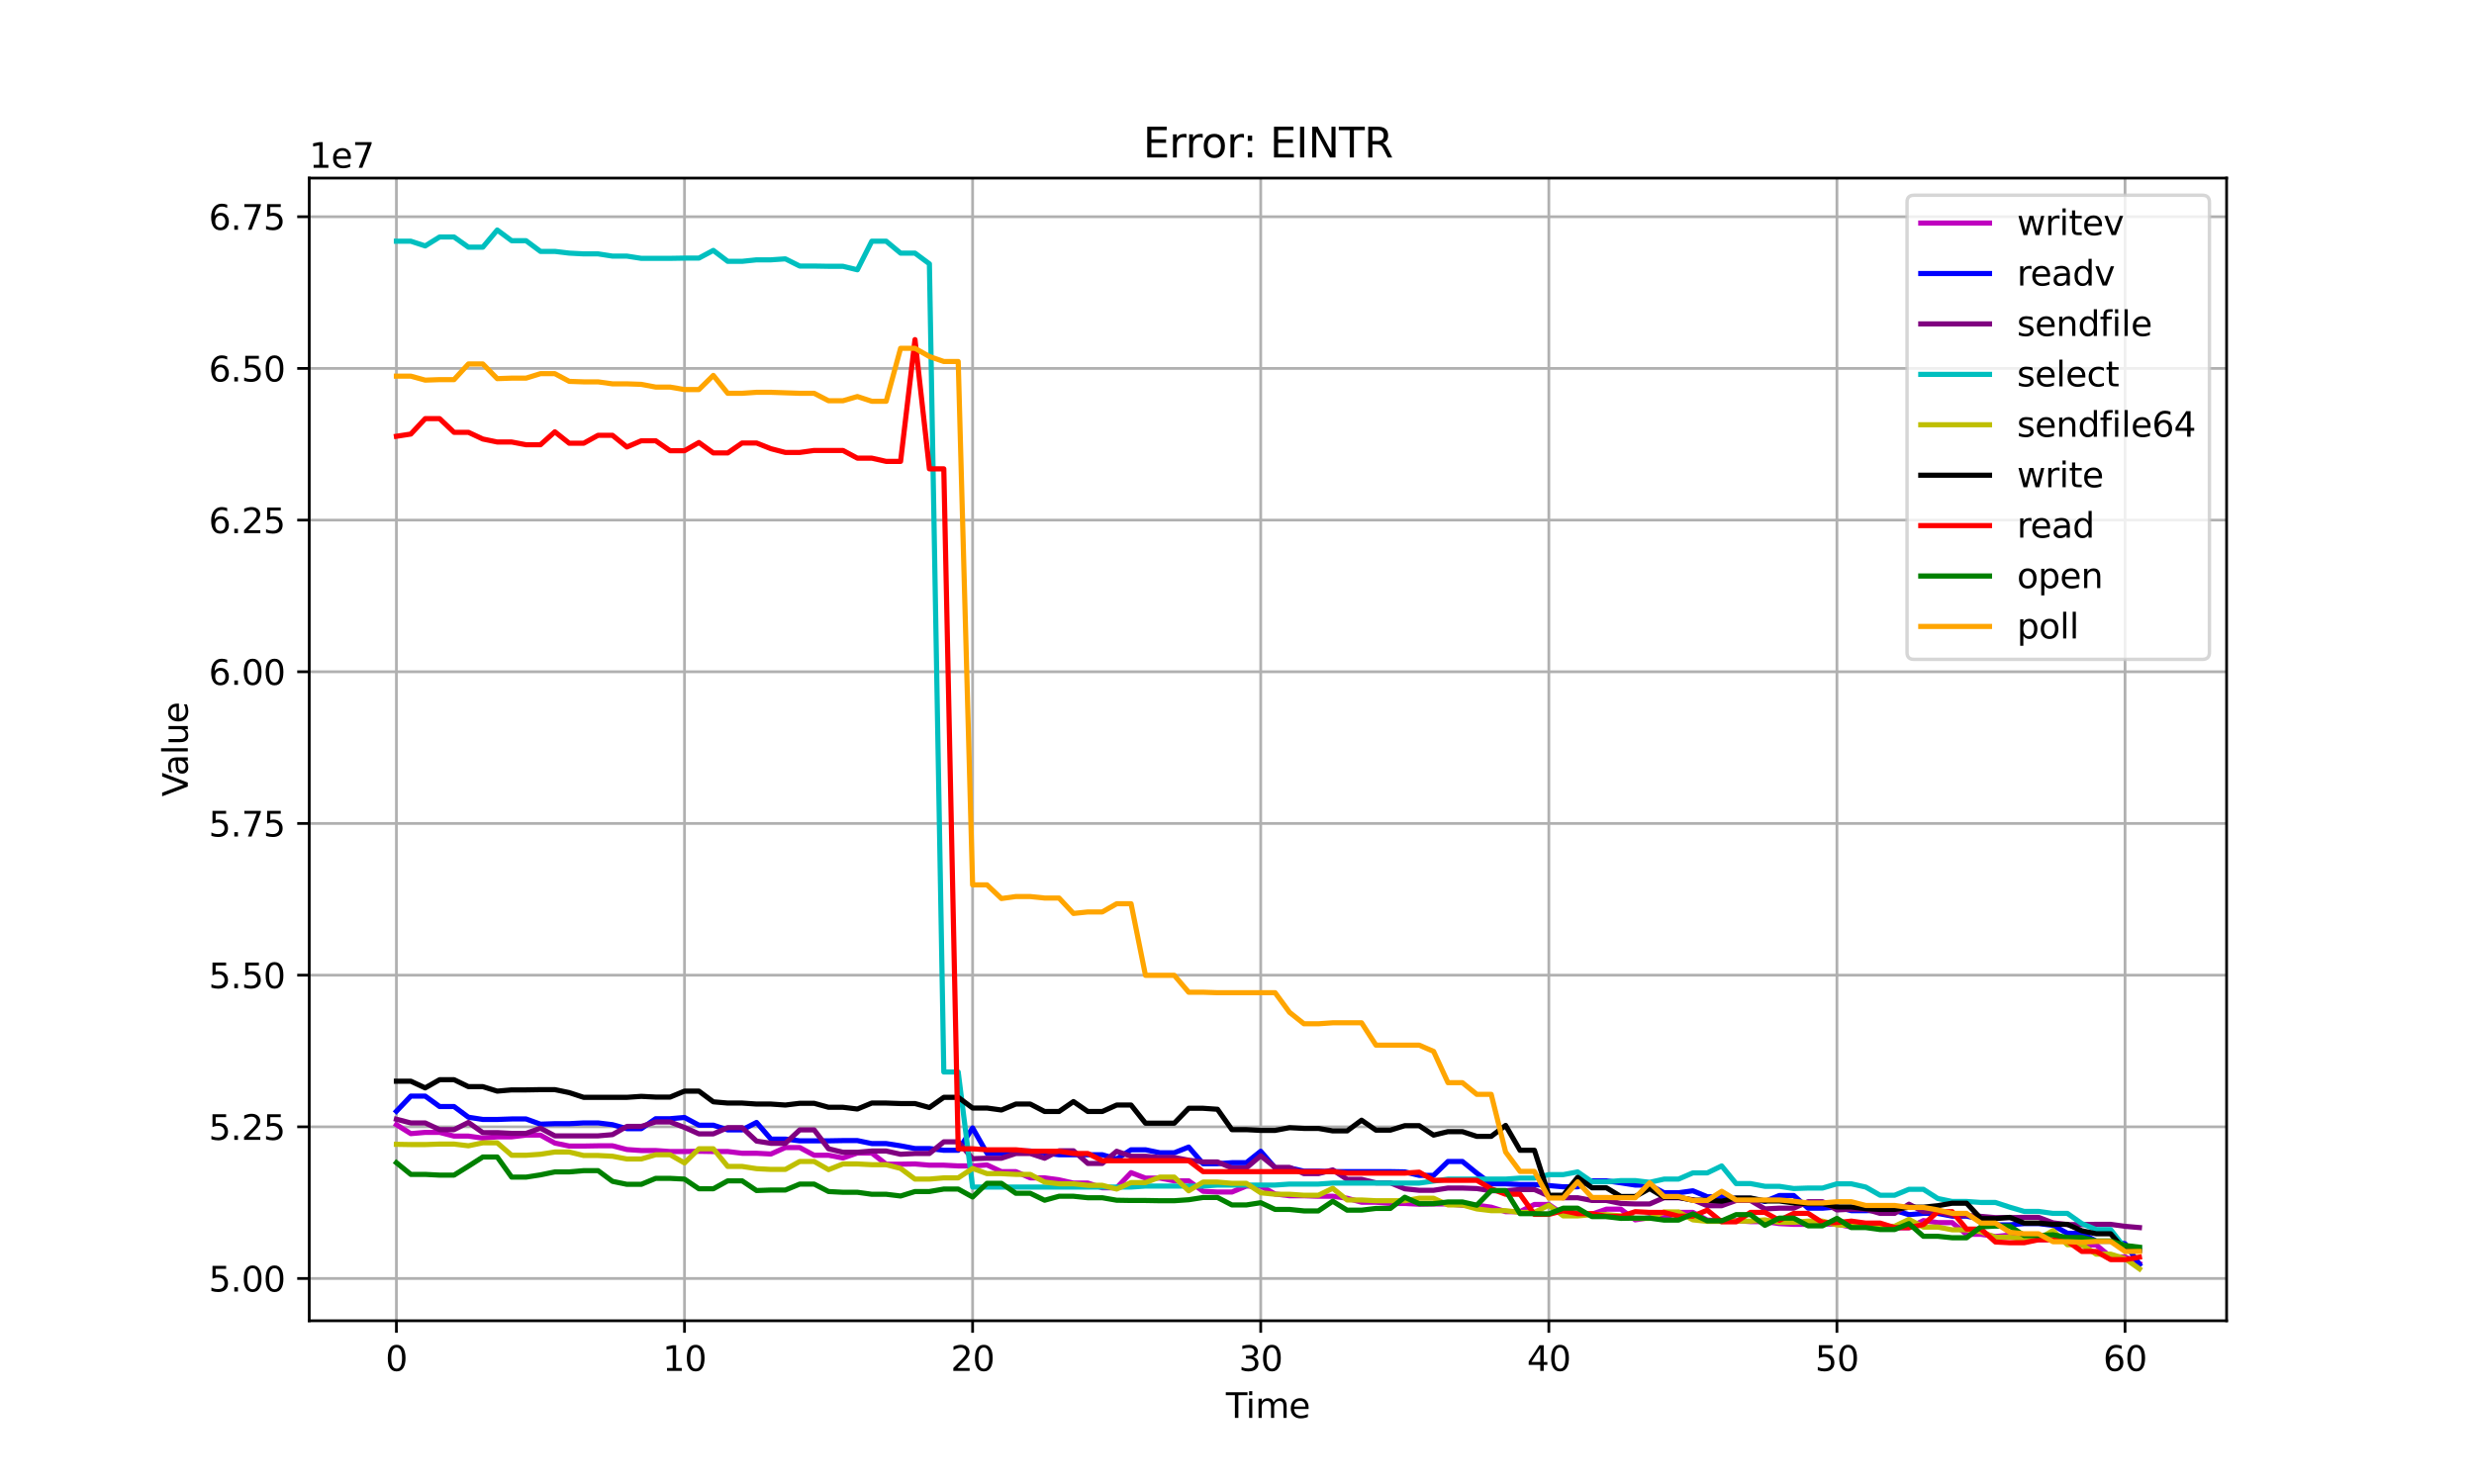 <?xml version="1.0" encoding="utf-8" standalone="no"?>
<!DOCTYPE svg PUBLIC "-//W3C//DTD SVG 1.1//EN"
  "http://www.w3.org/Graphics/SVG/1.1/DTD/svg11.dtd">
<svg xmlns:xlink="http://www.w3.org/1999/xlink" width="720pt" height="432pt" viewBox="0 0 720 432" xmlns="http://www.w3.org/2000/svg" version="1.1">
 <defs>
  <style type="text/css">*{stroke-linejoin: round; stroke-linecap: butt}</style>
 </defs>
 <g id="figure_1">
  <g id="patch_1">
   <path d="M 0 432 
L 720 432 
L 720 0 
L 0 0 
z
" style="fill: #ffffff"/>
  </g>
  <g id="axes_1">
   <g id="patch_2">
    <path d="M 90 384.48 
L 648 384.48 
L 648 51.84 
L 90 51.84 
z
" style="fill: #ffffff"/>
   </g>
   <g id="matplotlib.axis_1">
    <g id="xtick_1">
     <g id="line2d_1">
      <path d="M 115.364 384.48 
L 115.364 51.84 
" clip-path="url(#p2666d2b416)" style="fill: none; stroke: #b0b0b0; stroke-width: 0.8; stroke-linecap: square"/>
     </g>
     <g id="line2d_2">
      <defs>
       <path id="m2b6470d150" d="M 0 0 
L 0 3.5 
" style="stroke: #000000; stroke-width: 0.8"/>
      </defs>
      <g>
       <use xlink:href="#m2b6470d150" x="115.364" y="384.48" style="stroke: #000000; stroke-width: 0.8"/>
      </g>
     </g>
     <g id="text_1">
      <!-- 0 -->
      <g transform="translate(112.182 399.078) scale(0.1 -0.1)">
       <defs>
        <path id="DejaVuSans-30" d="M 2034 4250 
Q 1547 4250 1301 3770 
Q 1056 3291 1056 2328 
Q 1056 1369 1301 889 
Q 1547 409 2034 409 
Q 2525 409 2770 889 
Q 3016 1369 3016 2328 
Q 3016 3291 2770 3770 
Q 2525 4250 2034 4250 
z
M 2034 4750 
Q 2819 4750 3233 4129 
Q 3647 3509 3647 2328 
Q 3647 1150 3233 529 
Q 2819 -91 2034 -91 
Q 1250 -91 836 529 
Q 422 1150 422 2328 
Q 422 3509 836 4129 
Q 1250 4750 2034 4750 
z
" transform="scale(0.016)"/>
       </defs>
       <use xlink:href="#DejaVuSans-30"/>
      </g>
     </g>
    </g>
    <g id="xtick_2">
     <g id="line2d_3">
      <path d="M 199.21 384.48 
L 199.21 51.84 
" clip-path="url(#p2666d2b416)" style="fill: none; stroke: #b0b0b0; stroke-width: 0.8; stroke-linecap: square"/>
     </g>
     <g id="line2d_4">
      <g>
       <use xlink:href="#m2b6470d150" x="199.21" y="384.48" style="stroke: #000000; stroke-width: 0.8"/>
      </g>
     </g>
     <g id="text_2">
      <!-- 10 -->
      <g transform="translate(192.848 399.078) scale(0.1 -0.1)">
       <defs>
        <path id="DejaVuSans-31" d="M 794 531 
L 1825 531 
L 1825 4091 
L 703 3866 
L 703 4441 
L 1819 4666 
L 2450 4666 
L 2450 531 
L 3481 531 
L 3481 0 
L 794 0 
L 794 531 
z
" transform="scale(0.016)"/>
       </defs>
       <use xlink:href="#DejaVuSans-31"/>
       <use xlink:href="#DejaVuSans-30" x="63.623"/>
      </g>
     </g>
    </g>
    <g id="xtick_3">
     <g id="line2d_5">
      <path d="M 283.057 384.48 
L 283.057 51.84 
" clip-path="url(#p2666d2b416)" style="fill: none; stroke: #b0b0b0; stroke-width: 0.8; stroke-linecap: square"/>
     </g>
     <g id="line2d_6">
      <g>
       <use xlink:href="#m2b6470d150" x="283.057" y="384.48" style="stroke: #000000; stroke-width: 0.8"/>
      </g>
     </g>
     <g id="text_3">
      <!-- 20 -->
      <g transform="translate(276.695 399.078) scale(0.1 -0.1)">
       <defs>
        <path id="DejaVuSans-32" d="M 1228 531 
L 3431 531 
L 3431 0 
L 469 0 
L 469 531 
Q 828 903 1448 1529 
Q 2069 2156 2228 2338 
Q 2531 2678 2651 2914 
Q 2772 3150 2772 3378 
Q 2772 3750 2511 3984 
Q 2250 4219 1831 4219 
Q 1534 4219 1204 4116 
Q 875 4013 500 3803 
L 500 4441 
Q 881 4594 1212 4672 
Q 1544 4750 1819 4750 
Q 2544 4750 2975 4387 
Q 3406 4025 3406 3419 
Q 3406 3131 3298 2873 
Q 3191 2616 2906 2266 
Q 2828 2175 2409 1742 
Q 1991 1309 1228 531 
z
" transform="scale(0.016)"/>
       </defs>
       <use xlink:href="#DejaVuSans-32"/>
       <use xlink:href="#DejaVuSans-30" x="63.623"/>
      </g>
     </g>
    </g>
    <g id="xtick_4">
     <g id="line2d_7">
      <path d="M 366.904 384.48 
L 366.904 51.84 
" clip-path="url(#p2666d2b416)" style="fill: none; stroke: #b0b0b0; stroke-width: 0.8; stroke-linecap: square"/>
     </g>
     <g id="line2d_8">
      <g>
       <use xlink:href="#m2b6470d150" x="366.904" y="384.48" style="stroke: #000000; stroke-width: 0.8"/>
      </g>
     </g>
     <g id="text_4">
      <!-- 30 -->
      <g transform="translate(360.541 399.078) scale(0.1 -0.1)">
       <defs>
        <path id="DejaVuSans-33" d="M 2597 2516 
Q 3050 2419 3304 2112 
Q 3559 1806 3559 1356 
Q 3559 666 3084 287 
Q 2609 -91 1734 -91 
Q 1441 -91 1130 -33 
Q 819 25 488 141 
L 488 750 
Q 750 597 1062 519 
Q 1375 441 1716 441 
Q 2309 441 2620 675 
Q 2931 909 2931 1356 
Q 2931 1769 2642 2001 
Q 2353 2234 1838 2234 
L 1294 2234 
L 1294 2753 
L 1863 2753 
Q 2328 2753 2575 2939 
Q 2822 3125 2822 3475 
Q 2822 3834 2567 4026 
Q 2313 4219 1838 4219 
Q 1578 4219 1281 4162 
Q 984 4106 628 3988 
L 628 4550 
Q 988 4650 1302 4700 
Q 1616 4750 1894 4750 
Q 2613 4750 3031 4423 
Q 3450 4097 3450 3541 
Q 3450 3153 3228 2886 
Q 3006 2619 2597 2516 
z
" transform="scale(0.016)"/>
       </defs>
       <use xlink:href="#DejaVuSans-33"/>
       <use xlink:href="#DejaVuSans-30" x="63.623"/>
      </g>
     </g>
    </g>
    <g id="xtick_5">
     <g id="line2d_9">
      <path d="M 450.751 384.48 
L 450.751 51.84 
" clip-path="url(#p2666d2b416)" style="fill: none; stroke: #b0b0b0; stroke-width: 0.8; stroke-linecap: square"/>
     </g>
     <g id="line2d_10">
      <g>
       <use xlink:href="#m2b6470d150" x="450.751" y="384.48" style="stroke: #000000; stroke-width: 0.8"/>
      </g>
     </g>
     <g id="text_5">
      <!-- 40 -->
      <g transform="translate(444.388 399.078) scale(0.1 -0.1)">
       <defs>
        <path id="DejaVuSans-34" d="M 2419 4116 
L 825 1625 
L 2419 1625 
L 2419 4116 
z
M 2253 4666 
L 3047 4666 
L 3047 1625 
L 3713 1625 
L 3713 1100 
L 3047 1100 
L 3047 0 
L 2419 0 
L 2419 1100 
L 313 1100 
L 313 1709 
L 2253 4666 
z
" transform="scale(0.016)"/>
       </defs>
       <use xlink:href="#DejaVuSans-34"/>
       <use xlink:href="#DejaVuSans-30" x="63.623"/>
      </g>
     </g>
    </g>
    <g id="xtick_6">
     <g id="line2d_11">
      <path d="M 534.597 384.48 
L 534.597 51.84 
" clip-path="url(#p2666d2b416)" style="fill: none; stroke: #b0b0b0; stroke-width: 0.8; stroke-linecap: square"/>
     </g>
     <g id="line2d_12">
      <g>
       <use xlink:href="#m2b6470d150" x="534.597" y="384.48" style="stroke: #000000; stroke-width: 0.8"/>
      </g>
     </g>
     <g id="text_6">
      <!-- 50 -->
      <g transform="translate(528.235 399.078) scale(0.1 -0.1)">
       <defs>
        <path id="DejaVuSans-35" d="M 691 4666 
L 3169 4666 
L 3169 4134 
L 1269 4134 
L 1269 2991 
Q 1406 3038 1543 3061 
Q 1681 3084 1819 3084 
Q 2600 3084 3056 2656 
Q 3513 2228 3513 1497 
Q 3513 744 3044 326 
Q 2575 -91 1722 -91 
Q 1428 -91 1123 -41 
Q 819 9 494 109 
L 494 744 
Q 775 591 1075 516 
Q 1375 441 1709 441 
Q 2250 441 2565 725 
Q 2881 1009 2881 1497 
Q 2881 1984 2565 2268 
Q 2250 2553 1709 2553 
Q 1456 2553 1204 2497 
Q 953 2441 691 2322 
L 691 4666 
z
" transform="scale(0.016)"/>
       </defs>
       <use xlink:href="#DejaVuSans-35"/>
       <use xlink:href="#DejaVuSans-30" x="63.623"/>
      </g>
     </g>
    </g>
    <g id="xtick_7">
     <g id="line2d_13">
      <path d="M 618.444 384.48 
L 618.444 51.84 
" clip-path="url(#p2666d2b416)" style="fill: none; stroke: #b0b0b0; stroke-width: 0.8; stroke-linecap: square"/>
     </g>
     <g id="line2d_14">
      <g>
       <use xlink:href="#m2b6470d150" x="618.444" y="384.48" style="stroke: #000000; stroke-width: 0.8"/>
      </g>
     </g>
     <g id="text_7">
      <!-- 60 -->
      <g transform="translate(612.082 399.078) scale(0.1 -0.1)">
       <defs>
        <path id="DejaVuSans-36" d="M 2113 2584 
Q 1688 2584 1439 2293 
Q 1191 2003 1191 1497 
Q 1191 994 1439 701 
Q 1688 409 2113 409 
Q 2538 409 2786 701 
Q 3034 994 3034 1497 
Q 3034 2003 2786 2293 
Q 2538 2584 2113 2584 
z
M 3366 4563 
L 3366 3988 
Q 3128 4100 2886 4159 
Q 2644 4219 2406 4219 
Q 1781 4219 1451 3797 
Q 1122 3375 1075 2522 
Q 1259 2794 1537 2939 
Q 1816 3084 2150 3084 
Q 2853 3084 3261 2657 
Q 3669 2231 3669 1497 
Q 3669 778 3244 343 
Q 2819 -91 2113 -91 
Q 1303 -91 875 529 
Q 447 1150 447 2328 
Q 447 3434 972 4092 
Q 1497 4750 2381 4750 
Q 2619 4750 2861 4703 
Q 3103 4656 3366 4563 
z
" transform="scale(0.016)"/>
       </defs>
       <use xlink:href="#DejaVuSans-36"/>
       <use xlink:href="#DejaVuSans-30" x="63.623"/>
      </g>
     </g>
    </g>
    <g id="text_8">
     <!-- Time -->
     <g transform="translate(356.766 412.757) scale(0.1 -0.1)">
      <defs>
       <path id="DejaVuSans-54" d="M -19 4666 
L 3928 4666 
L 3928 4134 
L 2272 4134 
L 2272 0 
L 1638 0 
L 1638 4134 
L -19 4134 
L -19 4666 
z
" transform="scale(0.016)"/>
       <path id="DejaVuSans-69" d="M 603 3500 
L 1178 3500 
L 1178 0 
L 603 0 
L 603 3500 
z
M 603 4863 
L 1178 4863 
L 1178 4134 
L 603 4134 
L 603 4863 
z
" transform="scale(0.016)"/>
       <path id="DejaVuSans-6d" d="M 3328 2828 
Q 3544 3216 3844 3400 
Q 4144 3584 4550 3584 
Q 5097 3584 5394 3201 
Q 5691 2819 5691 2113 
L 5691 0 
L 5113 0 
L 5113 2094 
Q 5113 2597 4934 2840 
Q 4756 3084 4391 3084 
Q 3944 3084 3684 2787 
Q 3425 2491 3425 1978 
L 3425 0 
L 2847 0 
L 2847 2094 
Q 2847 2600 2669 2842 
Q 2491 3084 2119 3084 
Q 1678 3084 1418 2786 
Q 1159 2488 1159 1978 
L 1159 0 
L 581 0 
L 581 3500 
L 1159 3500 
L 1159 2956 
Q 1356 3278 1631 3431 
Q 1906 3584 2284 3584 
Q 2666 3584 2933 3390 
Q 3200 3197 3328 2828 
z
" transform="scale(0.016)"/>
       <path id="DejaVuSans-65" d="M 3597 1894 
L 3597 1613 
L 953 1613 
Q 991 1019 1311 708 
Q 1631 397 2203 397 
Q 2534 397 2845 478 
Q 3156 559 3463 722 
L 3463 178 
Q 3153 47 2828 -22 
Q 2503 -91 2169 -91 
Q 1331 -91 842 396 
Q 353 884 353 1716 
Q 353 2575 817 3079 
Q 1281 3584 2069 3584 
Q 2775 3584 3186 3129 
Q 3597 2675 3597 1894 
z
M 3022 2063 
Q 3016 2534 2758 2815 
Q 2500 3097 2075 3097 
Q 1594 3097 1305 2825 
Q 1016 2553 972 2059 
L 3022 2063 
z
" transform="scale(0.016)"/>
      </defs>
      <use xlink:href="#DejaVuSans-54"/>
      <use xlink:href="#DejaVuSans-69" x="57.959"/>
      <use xlink:href="#DejaVuSans-6d" x="85.742"/>
      <use xlink:href="#DejaVuSans-65" x="183.154"/>
     </g>
    </g>
   </g>
   <g id="matplotlib.axis_2">
    <g id="ytick_1">
     <g id="line2d_15">
      <path d="M 90 372.179 
L 648 372.179 
" clip-path="url(#p2666d2b416)" style="fill: none; stroke: #b0b0b0; stroke-width: 0.8; stroke-linecap: square"/>
     </g>
     <g id="line2d_16">
      <defs>
       <path id="m9d17a3db13" d="M 0 0 
L -3.5 0 
" style="stroke: #000000; stroke-width: 0.8"/>
      </defs>
      <g>
       <use xlink:href="#m9d17a3db13" x="90" y="372.179" style="stroke: #000000; stroke-width: 0.8"/>
      </g>
     </g>
     <g id="text_9">
      <!-- 5.00 -->
      <g transform="translate(60.734 375.978) scale(0.1 -0.1)">
       <defs>
        <path id="DejaVuSans-2e" d="M 684 794 
L 1344 794 
L 1344 0 
L 684 0 
L 684 794 
z
" transform="scale(0.016)"/>
       </defs>
       <use xlink:href="#DejaVuSans-35"/>
       <use xlink:href="#DejaVuSans-2e" x="63.623"/>
       <use xlink:href="#DejaVuSans-30" x="95.41"/>
       <use xlink:href="#DejaVuSans-30" x="159.033"/>
      </g>
     </g>
    </g>
    <g id="ytick_2">
     <g id="line2d_17">
      <path d="M 90 328.024 
L 648 328.024 
" clip-path="url(#p2666d2b416)" style="fill: none; stroke: #b0b0b0; stroke-width: 0.8; stroke-linecap: square"/>
     </g>
     <g id="line2d_18">
      <g>
       <use xlink:href="#m9d17a3db13" x="90" y="328.024" style="stroke: #000000; stroke-width: 0.8"/>
      </g>
     </g>
     <g id="text_10">
      <!-- 5.25 -->
      <g transform="translate(60.734 331.823) scale(0.1 -0.1)">
       <use xlink:href="#DejaVuSans-35"/>
       <use xlink:href="#DejaVuSans-2e" x="63.623"/>
       <use xlink:href="#DejaVuSans-32" x="95.41"/>
       <use xlink:href="#DejaVuSans-35" x="159.033"/>
      </g>
     </g>
    </g>
    <g id="ytick_3">
     <g id="line2d_19">
      <path d="M 90 283.868 
L 648 283.868 
" clip-path="url(#p2666d2b416)" style="fill: none; stroke: #b0b0b0; stroke-width: 0.8; stroke-linecap: square"/>
     </g>
     <g id="line2d_20">
      <g>
       <use xlink:href="#m9d17a3db13" x="90" y="283.868" style="stroke: #000000; stroke-width: 0.8"/>
      </g>
     </g>
     <g id="text_11">
      <!-- 5.50 -->
      <g transform="translate(60.734 287.667) scale(0.1 -0.1)">
       <use xlink:href="#DejaVuSans-35"/>
       <use xlink:href="#DejaVuSans-2e" x="63.623"/>
       <use xlink:href="#DejaVuSans-35" x="95.41"/>
       <use xlink:href="#DejaVuSans-30" x="159.033"/>
      </g>
     </g>
    </g>
    <g id="ytick_4">
     <g id="line2d_21">
      <path d="M 90 239.712 
L 648 239.712 
" clip-path="url(#p2666d2b416)" style="fill: none; stroke: #b0b0b0; stroke-width: 0.8; stroke-linecap: square"/>
     </g>
     <g id="line2d_22">
      <g>
       <use xlink:href="#m9d17a3db13" x="90" y="239.712" style="stroke: #000000; stroke-width: 0.8"/>
      </g>
     </g>
     <g id="text_12">
      <!-- 5.75 -->
      <g transform="translate(60.734 243.512) scale(0.1 -0.1)">
       <defs>
        <path id="DejaVuSans-37" d="M 525 4666 
L 3525 4666 
L 3525 4397 
L 1831 0 
L 1172 0 
L 2766 4134 
L 525 4134 
L 525 4666 
z
" transform="scale(0.016)"/>
       </defs>
       <use xlink:href="#DejaVuSans-35"/>
       <use xlink:href="#DejaVuSans-2e" x="63.623"/>
       <use xlink:href="#DejaVuSans-37" x="95.41"/>
       <use xlink:href="#DejaVuSans-35" x="159.033"/>
      </g>
     </g>
    </g>
    <g id="ytick_5">
     <g id="line2d_23">
      <path d="M 90 195.557 
L 648 195.557 
" clip-path="url(#p2666d2b416)" style="fill: none; stroke: #b0b0b0; stroke-width: 0.8; stroke-linecap: square"/>
     </g>
     <g id="line2d_24">
      <g>
       <use xlink:href="#m9d17a3db13" x="90" y="195.557" style="stroke: #000000; stroke-width: 0.8"/>
      </g>
     </g>
     <g id="text_13">
      <!-- 6.00 -->
      <g transform="translate(60.734 199.356) scale(0.1 -0.1)">
       <use xlink:href="#DejaVuSans-36"/>
       <use xlink:href="#DejaVuSans-2e" x="63.623"/>
       <use xlink:href="#DejaVuSans-30" x="95.41"/>
       <use xlink:href="#DejaVuSans-30" x="159.033"/>
      </g>
     </g>
    </g>
    <g id="ytick_6">
     <g id="line2d_25">
      <path d="M 90 151.401 
L 648 151.401 
" clip-path="url(#p2666d2b416)" style="fill: none; stroke: #b0b0b0; stroke-width: 0.8; stroke-linecap: square"/>
     </g>
     <g id="line2d_26">
      <g>
       <use xlink:href="#m9d17a3db13" x="90" y="151.401" style="stroke: #000000; stroke-width: 0.8"/>
      </g>
     </g>
     <g id="text_14">
      <!-- 6.25 -->
      <g transform="translate(60.734 155.201) scale(0.1 -0.1)">
       <use xlink:href="#DejaVuSans-36"/>
       <use xlink:href="#DejaVuSans-2e" x="63.623"/>
       <use xlink:href="#DejaVuSans-32" x="95.41"/>
       <use xlink:href="#DejaVuSans-35" x="159.033"/>
      </g>
     </g>
    </g>
    <g id="ytick_7">
     <g id="line2d_27">
      <path d="M 90 107.246 
L 648 107.246 
" clip-path="url(#p2666d2b416)" style="fill: none; stroke: #b0b0b0; stroke-width: 0.8; stroke-linecap: square"/>
     </g>
     <g id="line2d_28">
      <g>
       <use xlink:href="#m9d17a3db13" x="90" y="107.246" style="stroke: #000000; stroke-width: 0.8"/>
      </g>
     </g>
     <g id="text_15">
      <!-- 6.50 -->
      <g transform="translate(60.734 111.045) scale(0.1 -0.1)">
       <use xlink:href="#DejaVuSans-36"/>
       <use xlink:href="#DejaVuSans-2e" x="63.623"/>
       <use xlink:href="#DejaVuSans-35" x="95.41"/>
       <use xlink:href="#DejaVuSans-30" x="159.033"/>
      </g>
     </g>
    </g>
    <g id="ytick_8">
     <g id="line2d_29">
      <path d="M 90 63.09 
L 648 63.09 
" clip-path="url(#p2666d2b416)" style="fill: none; stroke: #b0b0b0; stroke-width: 0.8; stroke-linecap: square"/>
     </g>
     <g id="line2d_30">
      <g>
       <use xlink:href="#m9d17a3db13" x="90" y="63.09" style="stroke: #000000; stroke-width: 0.8"/>
      </g>
     </g>
     <g id="text_16">
      <!-- 6.75 -->
      <g transform="translate(60.734 66.889) scale(0.1 -0.1)">
       <use xlink:href="#DejaVuSans-36"/>
       <use xlink:href="#DejaVuSans-2e" x="63.623"/>
       <use xlink:href="#DejaVuSans-37" x="95.41"/>
       <use xlink:href="#DejaVuSans-35" x="159.033"/>
      </g>
     </g>
    </g>
    <g id="text_17">
     <!-- Value -->
     <g transform="translate(54.655 231.891) rotate(-90) scale(0.1 -0.1)">
      <defs>
       <path id="DejaVuSans-56" d="M 1831 0 
L 50 4666 
L 709 4666 
L 2188 738 
L 3669 4666 
L 4325 4666 
L 2547 0 
L 1831 0 
z
" transform="scale(0.016)"/>
       <path id="DejaVuSans-61" d="M 2194 1759 
Q 1497 1759 1228 1600 
Q 959 1441 959 1056 
Q 959 750 1161 570 
Q 1363 391 1709 391 
Q 2188 391 2477 730 
Q 2766 1069 2766 1631 
L 2766 1759 
L 2194 1759 
z
M 3341 1997 
L 3341 0 
L 2766 0 
L 2766 531 
Q 2569 213 2275 61 
Q 1981 -91 1556 -91 
Q 1019 -91 701 211 
Q 384 513 384 1019 
Q 384 1609 779 1909 
Q 1175 2209 1959 2209 
L 2766 2209 
L 2766 2266 
Q 2766 2663 2505 2880 
Q 2244 3097 1772 3097 
Q 1472 3097 1187 3025 
Q 903 2953 641 2809 
L 641 3341 
Q 956 3463 1253 3523 
Q 1550 3584 1831 3584 
Q 2591 3584 2966 3190 
Q 3341 2797 3341 1997 
z
" transform="scale(0.016)"/>
       <path id="DejaVuSans-6c" d="M 603 4863 
L 1178 4863 
L 1178 0 
L 603 0 
L 603 4863 
z
" transform="scale(0.016)"/>
       <path id="DejaVuSans-75" d="M 544 1381 
L 544 3500 
L 1119 3500 
L 1119 1403 
Q 1119 906 1312 657 
Q 1506 409 1894 409 
Q 2359 409 2629 706 
Q 2900 1003 2900 1516 
L 2900 3500 
L 3475 3500 
L 3475 0 
L 2900 0 
L 2900 538 
Q 2691 219 2414 64 
Q 2138 -91 1772 -91 
Q 1169 -91 856 284 
Q 544 659 544 1381 
z
M 1991 3584 
L 1991 3584 
z
" transform="scale(0.016)"/>
      </defs>
      <use xlink:href="#DejaVuSans-56"/>
      <use xlink:href="#DejaVuSans-61" x="60.658"/>
      <use xlink:href="#DejaVuSans-6c" x="121.938"/>
      <use xlink:href="#DejaVuSans-75" x="149.721"/>
      <use xlink:href="#DejaVuSans-65" x="213.1"/>
     </g>
    </g>
    <g id="text_18">
     <!-- 1e7 -->
     <g transform="translate(90 48.84) scale(0.1 -0.1)">
      <use xlink:href="#DejaVuSans-31"/>
      <use xlink:href="#DejaVuSans-65" x="63.623"/>
      <use xlink:href="#DejaVuSans-37" x="125.146"/>
     </g>
    </g>
   </g>
   <g id="line2d_31">
    <path d="M 115.364 327.4 
L 119.556 330.005 
L 123.748 329.643 
L 127.941 329.643 
L 132.133 330.728 
L 136.325 330.728 
L 140.518 331.307 
L 144.71 330.945 
L 148.902 330.945 
L 153.095 330.439 
L 157.287 330.439 
L 161.479 332.754 
L 165.672 333.622 
L 169.864 333.622 
L 174.056 333.549 
L 178.249 333.549 
L 182.441 334.635 
L 186.633 334.924 
L 190.826 334.924 
L 195.018 335.213 
L 199.21 335.213 
L 203.403 335.141 
L 207.595 335.213 
L 211.787 335.213 
L 215.98 335.72 
L 220.172 335.72 
L 224.364 335.937 
L 228.557 334.056 
L 232.749 334.056 
L 236.941 336.299 
L 241.134 336.299 
L 245.326 337.094 
L 249.518 335.647 
L 253.711 335.647 
L 257.903 338.903 
L 262.095 338.903 
L 266.288 338.831 
L 270.48 339.192 
L 274.672 339.192 
L 278.865 339.409 
L 283.057 339.409 
L 287.249 339.12 
L 291.442 341.073 
L 295.634 341.073 
L 299.826 342.882 
L 304.019 342.882 
L 308.211 343.461 
L 312.403 344.401 
L 316.596 344.401 
L 320.788 345.776 
L 324.98 345.776 
L 329.173 341.363 
L 333.365 342.954 
L 337.557 342.954 
L 341.75 343.75 
L 345.942 343.75 
L 350.134 346.789 
L 354.327 347.006 
L 358.519 347.006 
L 362.711 345.269 
L 366.904 345.269 
L 371.096 347.584 
L 375.289 348.091 
L 379.481 348.091 
L 383.673 348.235 
L 387.866 348.235 
L 392.058 348.814 
L 396.25 349.972 
L 400.443 349.972 
L 404.635 350.333 
L 408.827 350.333 
L 413.02 350.55 
L 417.212 350.478 
L 421.404 350.478 
L 425.597 350.84 
L 429.789 350.84 
L 433.981 351.419 
L 438.174 352.721 
L 442.366 352.721 
L 446.558 350.623 
L 450.751 350.623 
L 454.943 353.517 
L 459.135 353.444 
L 463.328 353.444 
L 467.52 351.997 
L 471.712 351.997 
L 475.905 355.108 
L 480.097 354.457 
L 484.289 354.457 
L 488.482 352.938 
L 492.674 352.938 
L 496.866 355.18 
L 501.059 355.325 
L 505.251 355.325 
L 509.443 355.615 
L 513.636 355.615 
L 517.828 356.193 
L 522.02 356.41 
L 526.213 356.41 
L 530.405 356.338 
L 534.597 356.338 
L 538.79 357.206 
L 542.982 357.061 
L 547.174 357.061 
L 551.367 357.423 
L 555.559 357.423 
L 559.751 355.325 
L 563.944 355.904 
L 568.136 355.904 
L 572.328 359.304 
L 576.521 359.304 
L 580.713 359.955 
L 584.905 359.521 
L 589.098 359.521 
L 593.29 360.896 
L 597.482 360.896 
L 601.675 361.33 
L 605.867 362.415 
L 610.059 362.415 
L 614.252 365.887 
L 618.444 365.887 
L 622.636 367.841 
" clip-path="url(#p2666d2b416)" style="fill: none; stroke: #bf00bf; stroke-width: 1.5; stroke-linecap: square"/>
   </g>
   <g id="line2d_32">
    <path d="M 115.364 323.494 
L 119.556 319.081 
L 123.748 319.081 
L 127.941 322.119 
L 132.133 322.119 
L 136.325 325.23 
L 140.518 325.881 
L 144.71 325.881 
L 148.902 325.736 
L 153.095 325.736 
L 157.287 327.256 
L 161.479 327.111 
L 165.672 327.111 
L 169.864 326.894 
L 174.056 326.894 
L 178.249 327.4 
L 182.441 328.558 
L 186.633 328.558 
L 190.826 325.664 
L 195.018 325.664 
L 199.21 325.302 
L 203.403 327.545 
L 207.595 327.545 
L 211.787 328.919 
L 215.98 328.919 
L 220.172 326.749 
L 224.364 331.596 
L 228.557 331.596 
L 232.749 332.103 
L 236.941 332.103 
L 241.134 332.103 
L 245.326 332.03 
L 249.518 332.03 
L 253.711 332.898 
L 257.903 332.898 
L 262.095 333.549 
L 266.288 334.345 
L 270.48 334.345 
L 274.672 334.852 
L 278.865 334.852 
L 283.057 328.341 
L 287.249 335.72 
L 291.442 335.72 
L 295.634 335.069 
L 299.826 335.069 
L 304.019 335.647 
L 308.211 336.154 
L 312.403 336.154 
L 316.596 336.154 
L 320.788 336.154 
L 324.98 337.384 
L 329.173 334.707 
L 333.365 334.707 
L 337.557 335.575 
L 341.75 335.575 
L 345.942 333.911 
L 350.134 338.758 
L 354.327 338.758 
L 358.519 338.469 
L 362.711 338.469 
L 366.904 335.141 
L 371.096 339.988 
L 375.289 339.988 
L 379.481 340.929 
L 383.673 340.929 
L 387.866 341.073 
L 392.058 341.073 
L 396.25 341.073 
L 400.443 341.073 
L 404.635 341.073 
L 408.827 341.146 
L 413.02 342.158 
L 417.212 342.158 
L 421.404 338.107 
L 425.597 338.107 
L 429.789 341.507 
L 433.981 344.618 
L 438.174 344.618 
L 442.366 344.835 
L 446.558 344.835 
L 450.751 345.125 
L 454.943 345.486 
L 459.135 345.486 
L 463.328 343.75 
L 467.52 343.75 
L 471.712 344.329 
L 475.905 344.98 
L 480.097 344.98 
L 484.289 347.223 
L 488.482 347.223 
L 492.674 346.644 
L 496.866 348.38 
L 501.059 348.38 
L 505.251 348.887 
L 509.443 348.887 
L 513.636 349.755 
L 517.828 348.018 
L 522.02 348.018 
L 526.213 351.708 
L 530.405 351.708 
L 534.597 351.346 
L 538.79 352.431 
L 542.982 352.431 
L 547.174 352.359 
L 551.367 352.359 
L 555.559 353.589 
L 559.751 353.227 
L 563.944 353.227 
L 568.136 354.023 
L 572.328 354.023 
L 576.521 354.891 
L 580.713 356.555 
L 584.905 356.555 
L 589.098 356.193 
L 593.29 356.193 
L 597.482 356.7 
L 601.675 359.015 
L 605.867 359.015 
L 610.059 361.33 
L 614.252 361.33 
L 618.444 362.053 
L 622.636 368.058 
" clip-path="url(#p2666d2b416)" style="fill: none; stroke: #0000ff; stroke-width: 1.5; stroke-linecap: square"/>
   </g>
   <g id="line2d_33">
    <path d="M 115.364 325.809 
L 119.556 326.894 
L 123.748 326.894 
L 127.941 328.847 
L 132.133 328.847 
L 136.325 326.749 
L 140.518 329.715 
L 144.71 329.715 
L 148.902 329.932 
L 153.095 329.932 
L 157.287 328.413 
L 161.479 330.656 
L 165.672 330.656 
L 169.864 330.656 
L 174.056 330.656 
L 178.249 330.294 
L 182.441 327.907 
L 186.633 327.907 
L 190.826 326.604 
L 195.018 326.604 
L 199.21 328.196 
L 203.403 330.077 
L 207.595 330.077 
L 211.787 328.268 
L 215.98 328.268 
L 220.172 332.175 
L 224.364 332.826 
L 228.557 332.826 
L 232.749 328.919 
L 236.941 328.919 
L 241.134 334.418 
L 245.326 335.43 
L 249.518 335.43 
L 253.711 335.069 
L 257.903 335.069 
L 262.095 336.009 
L 266.288 335.792 
L 270.48 335.792 
L 274.672 332.392 
L 278.865 332.392 
L 283.057 337.311 
L 287.249 337.167 
L 291.442 337.167 
L 295.634 335.792 
L 299.826 335.792 
L 304.019 337.167 
L 308.211 334.996 
L 312.403 334.996 
L 316.596 338.686 
L 320.788 338.686 
L 324.98 335.141 
L 329.173 336.588 
L 333.365 336.588 
L 337.557 336.95 
L 341.75 336.95 
L 345.942 337.745 
L 350.134 338.252 
L 354.327 338.252 
L 358.519 339.988 
L 362.711 339.988 
L 366.904 336.443 
L 371.096 339.843 
L 375.289 339.843 
L 379.481 341.652 
L 383.673 341.652 
L 387.866 340.567 
L 392.058 343.316 
L 396.25 343.316 
L 400.443 344.329 
L 404.635 344.329 
L 408.827 346.065 
L 413.02 346.499 
L 417.212 346.499 
L 421.404 345.848 
L 425.597 345.848 
L 429.789 345.993 
L 433.981 346.644 
L 438.174 346.644 
L 442.366 346.282 
L 446.558 346.282 
L 450.751 348.163 
L 454.943 348.669 
L 459.135 348.669 
L 463.328 349.465 
L 467.52 349.465 
L 471.712 350.333 
L 475.905 350.478 
L 480.097 350.478 
L 484.289 348.669 
L 488.482 348.669 
L 492.674 349.248 
L 496.866 350.984 
L 501.059 350.984 
L 505.251 349.465 
L 509.443 349.465 
L 513.636 351.925 
L 517.828 351.708 
L 522.02 351.708 
L 526.213 349.827 
L 530.405 349.827 
L 534.597 352.214 
L 538.79 351.997 
L 542.982 351.997 
L 547.174 353.227 
L 551.367 353.227 
L 555.559 350.55 
L 559.751 352.721 
L 563.944 352.721 
L 568.136 353.806 
L 572.328 353.806 
L 576.521 354.095 
L 580.713 354.457 
L 584.905 354.457 
L 589.098 354.385 
L 593.29 354.385 
L 597.482 355.976 
L 601.675 356.483 
L 605.867 356.483 
L 610.059 356.41 
L 614.252 356.41 
L 618.444 356.989 
L 622.636 357.351 
" clip-path="url(#p2666d2b416)" style="fill: none; stroke: #800080; stroke-width: 1.5; stroke-linecap: square"/>
   </g>
   <g id="line2d_34">
    <path d="M 115.364 70.216 
L 119.556 70.216 
L 123.748 71.59 
L 127.941 68.986 
L 132.133 68.986 
L 136.325 71.952 
L 140.518 71.952 
L 144.71 66.96 
L 148.902 70.071 
L 153.095 70.071 
L 157.287 73.182 
L 161.479 73.182 
L 165.672 73.688 
L 169.864 73.905 
L 174.056 73.905 
L 178.249 74.556 
L 182.441 74.556 
L 186.633 75.207 
L 190.826 75.207 
L 195.018 75.207 
L 199.21 75.135 
L 203.403 75.135 
L 207.595 72.892 
L 211.787 76.075 
L 215.98 76.075 
L 220.172 75.641 
L 224.364 75.641 
L 228.557 75.352 
L 232.749 77.45 
L 236.941 77.45 
L 241.134 77.522 
L 245.326 77.522 
L 249.518 78.535 
L 253.711 70.216 
L 257.903 70.216 
L 262.095 73.688 
L 266.288 73.688 
L 270.48 76.799 
L 274.672 312.063 
L 278.865 312.063 
L 283.057 345.559 
L 287.249 345.559 
L 291.442 345.559 
L 295.634 345.559 
L 299.826 345.559 
L 304.019 345.559 
L 308.211 345.559 
L 312.403 345.559 
L 316.596 345.559 
L 320.788 345.559 
L 324.98 345.559 
L 329.173 345.559 
L 333.365 345.269 
L 337.557 345.269 
L 341.75 345.269 
L 345.942 345.269 
L 350.134 345.269 
L 354.327 344.98 
L 358.519 344.98 
L 362.711 344.98 
L 366.904 344.98 
L 371.096 344.98 
L 375.289 344.691 
L 379.481 344.691 
L 383.673 344.691 
L 387.866 344.401 
L 392.058 344.401 
L 396.25 344.401 
L 400.443 344.401 
L 404.635 344.401 
L 408.827 344.401 
L 413.02 344.401 
L 417.212 343.822 
L 421.404 343.244 
L 425.597 343.244 
L 429.789 343.244 
L 433.981 343.244 
L 438.174 343.244 
L 442.366 342.954 
L 446.558 342.954 
L 450.751 341.941 
L 454.943 341.941 
L 459.135 341.146 
L 463.328 344.039 
L 467.52 344.039 
L 471.712 343.678 
L 475.905 343.678 
L 480.097 344.184 
L 484.289 343.244 
L 488.482 343.244 
L 492.674 341.435 
L 496.866 341.435 
L 501.059 339.409 
L 505.251 344.546 
L 509.443 344.546 
L 513.636 345.342 
L 517.828 345.342 
L 522.02 345.993 
L 526.213 345.848 
L 530.405 345.848 
L 534.597 344.618 
L 538.79 344.618 
L 542.982 345.559 
L 547.174 347.946 
L 551.367 347.946 
L 555.559 346.21 
L 559.751 346.21 
L 563.944 348.887 
L 568.136 349.755 
L 572.328 349.755 
L 576.521 350.044 
L 580.713 350.044 
L 584.905 351.419 
L 589.098 352.648 
L 593.29 352.648 
L 597.482 353.227 
L 601.675 353.227 
L 605.867 356.193 
L 610.059 357.93 
L 614.252 357.93 
L 618.444 363.355 
L 622.636 363.355 
" clip-path="url(#p2666d2b416)" style="fill: none; stroke: #00bfbf; stroke-width: 1.5; stroke-linecap: square"/>
   </g>
   <g id="line2d_35">
    <path d="M 115.364 333.115 
L 119.556 333.188 
L 123.748 333.188 
L 127.941 333.043 
L 132.133 333.043 
L 136.325 333.549 
L 140.518 332.681 
L 144.71 332.681 
L 148.902 336.299 
L 153.095 336.299 
L 157.287 336.009 
L 161.479 335.358 
L 165.672 335.358 
L 169.864 336.371 
L 174.056 336.371 
L 178.249 336.588 
L 182.441 337.384 
L 186.633 337.384 
L 190.826 336.154 
L 195.018 336.154 
L 199.21 338.541 
L 203.403 334.418 
L 207.595 334.418 
L 211.787 339.554 
L 215.98 339.554 
L 220.172 340.205 
L 224.364 340.422 
L 228.557 340.422 
L 232.749 338.107 
L 236.941 338.107 
L 241.134 340.495 
L 245.326 338.831 
L 249.518 338.831 
L 253.711 339.048 
L 257.903 339.048 
L 262.095 340.133 
L 266.288 343.244 
L 270.48 343.244 
L 274.672 342.882 
L 278.865 342.882 
L 283.057 340.133 
L 287.249 341.652 
L 291.442 341.652 
L 295.634 341.869 
L 299.826 341.869 
L 304.019 344.112 
L 308.211 344.618 
L 312.403 344.618 
L 316.596 345.052 
L 320.788 345.052 
L 324.98 346.137 
L 329.173 344.256 
L 333.365 344.256 
L 337.557 342.665 
L 341.75 342.665 
L 345.942 346.644 
L 350.134 344.112 
L 354.327 344.112 
L 358.519 344.473 
L 362.711 344.473 
L 366.904 347.223 
L 371.096 347.657 
L 375.289 347.657 
L 379.481 347.946 
L 383.673 347.946 
L 387.866 345.92 
L 392.058 349.321 
L 396.25 349.321 
L 400.443 349.538 
L 404.635 349.538 
L 408.827 349.538 
L 413.02 348.814 
L 417.212 348.814 
L 421.404 350.767 
L 425.597 350.767 
L 429.789 351.925 
L 433.981 352.431 
L 438.174 352.431 
L 442.366 352.938 
L 446.558 352.938 
L 450.751 350.84 
L 454.943 353.951 
L 459.135 353.951 
L 463.328 353.589 
L 467.52 353.589 
L 471.712 353.951 
L 475.905 354.674 
L 480.097 354.674 
L 484.289 352.793 
L 488.482 352.793 
L 492.674 355.108 
L 496.866 355.542 
L 501.059 355.542 
L 505.251 355.47 
L 509.443 355.47 
L 513.636 355.108 
L 517.828 355.832 
L 522.02 355.832 
L 526.213 355.47 
L 530.405 355.47 
L 534.597 356.555 
L 538.79 356.772 
L 542.982 356.772 
L 547.174 356.989 
L 551.367 356.989 
L 555.559 354.963 
L 559.751 357.206 
L 563.944 357.206 
L 568.136 358.002 
L 572.328 358.002 
L 576.521 358.581 
L 580.713 360.172 
L 584.905 360.172 
L 589.098 360.679 
L 593.29 360.679 
L 597.482 358.219 
L 601.675 362.343 
L 605.867 362.343 
L 610.059 365.092 
L 614.252 365.092 
L 618.444 366.394 
L 622.636 369.36 
" clip-path="url(#p2666d2b416)" style="fill: none; stroke: #bfbf00; stroke-width: 1.5; stroke-linecap: square"/>
   </g>
   <g id="line2d_36">
    <path d="M 115.364 314.74 
L 119.556 314.74 
L 123.748 316.693 
L 127.941 314.306 
L 132.133 314.306 
L 136.325 316.331 
L 140.518 316.331 
L 144.71 317.634 
L 148.902 317.272 
L 153.095 317.272 
L 157.287 317.2 
L 161.479 317.2 
L 165.672 318.068 
L 169.864 319.442 
L 174.056 319.442 
L 178.249 319.442 
L 182.441 319.442 
L 186.633 319.153 
L 190.826 319.37 
L 195.018 319.37 
L 199.21 317.634 
L 203.403 317.634 
L 207.595 320.744 
L 211.787 321.106 
L 215.98 321.106 
L 220.172 321.396 
L 224.364 321.396 
L 228.557 321.685 
L 232.749 321.179 
L 236.941 321.179 
L 241.134 322.336 
L 245.326 322.336 
L 249.518 322.842 
L 253.711 321.106 
L 257.903 321.106 
L 262.095 321.251 
L 266.288 321.251 
L 270.48 322.408 
L 274.672 319.442 
L 278.865 319.442 
L 283.057 322.553 
L 287.249 322.553 
L 291.442 323.132 
L 295.634 321.396 
L 299.826 321.396 
L 304.019 323.566 
L 308.211 323.566 
L 312.403 320.672 
L 316.596 323.566 
L 320.788 323.566 
L 324.98 321.685 
L 329.173 321.685 
L 333.365 326.966 
L 337.557 326.966 
L 341.75 326.966 
L 345.942 322.625 
L 350.134 322.625 
L 354.327 322.915 
L 358.519 328.847 
L 362.711 328.847 
L 366.904 329.064 
L 371.096 329.064 
L 375.289 328.268 
L 379.481 328.485 
L 383.673 328.485 
L 387.866 329.209 
L 392.058 329.209 
L 396.25 326.098 
L 400.443 328.992 
L 404.635 328.992 
L 408.827 327.69 
L 413.02 327.69 
L 417.212 330.439 
L 421.404 329.426 
L 425.597 329.426 
L 429.789 330.8 
L 433.981 330.8 
L 438.174 327.617 
L 442.366 334.852 
L 446.558 334.852 
L 450.751 347.946 
L 454.943 347.946 
L 459.135 342.737 
L 463.328 345.776 
L 467.52 345.776 
L 471.712 348.308 
L 475.905 348.308 
L 480.097 345.993 
L 484.289 348.525 
L 488.482 348.525 
L 492.674 349.393 
L 496.866 349.393 
L 501.059 349.682 
L 505.251 348.742 
L 509.443 348.742 
L 513.636 349.61 
L 517.828 349.61 
L 522.02 350.189 
L 526.213 350.406 
L 530.405 350.406 
L 534.597 351.346 
L 538.79 351.346 
L 542.982 351.853 
L 547.174 352.07 
L 551.367 352.07 
L 555.559 351.419 
L 559.751 351.419 
L 563.944 350.984 
L 568.136 350.261 
L 572.328 350.261 
L 576.521 354.746 
L 580.713 354.746 
L 584.905 354.385 
L 589.098 356.049 
L 593.29 356.049 
L 597.482 356.41 
L 601.675 356.41 
L 605.867 358.291 
L 610.059 359.159 
L 614.252 359.159 
L 618.444 364.007 
L 622.636 364.007 
" clip-path="url(#p2666d2b416)" style="fill: none; stroke: #000000; stroke-width: 1.5; stroke-linecap: square"/>
   </g>
   <g id="line2d_37">
    <path d="M 115.364 127.006 
L 119.556 126.355 
L 123.748 121.869 
L 127.941 121.869 
L 132.133 125.848 
L 136.325 125.848 
L 140.518 127.802 
L 144.71 128.67 
L 148.902 128.67 
L 153.095 129.466 
L 157.287 129.466 
L 161.479 125.704 
L 165.672 129.032 
L 169.864 129.032 
L 174.056 126.717 
L 178.249 126.717 
L 182.441 130.117 
L 186.633 128.308 
L 190.826 128.308 
L 195.018 131.202 
L 199.21 131.202 
L 203.403 128.815 
L 207.595 131.853 
L 211.787 131.853 
L 215.98 128.959 
L 220.172 128.959 
L 224.364 130.623 
L 228.557 131.708 
L 232.749 131.708 
L 236.941 131.13 
L 241.134 131.13 
L 245.326 131.13 
L 249.518 133.372 
L 253.711 133.372 
L 257.903 134.313 
L 262.095 134.313 
L 266.288 98.864 
L 270.48 136.483 
L 274.672 136.483 
L 278.865 334.418 
L 283.057 334.418 
L 287.249 334.707 
L 291.442 334.707 
L 295.634 334.707 
L 299.826 335.141 
L 304.019 335.141 
L 308.211 335.141 
L 312.403 335.792 
L 316.596 335.792 
L 320.788 337.89 
L 324.98 337.89 
L 329.173 337.89 
L 333.365 337.89 
L 337.557 337.89 
L 341.75 337.89 
L 345.942 337.89 
L 350.134 341.073 
L 354.327 341.073 
L 358.519 341.073 
L 362.711 341.073 
L 366.904 341.073 
L 371.096 341.073 
L 375.289 341.073 
L 379.481 341.073 
L 383.673 341.073 
L 387.866 341.073 
L 392.058 341.507 
L 396.25 341.507 
L 400.443 341.507 
L 404.635 341.507 
L 408.827 341.507 
L 413.02 341.218 
L 417.212 343.605 
L 421.404 343.605 
L 425.597 343.605 
L 429.789 343.605 
L 433.981 346.065 
L 438.174 347.657 
L 442.366 347.657 
L 446.558 353.517 
L 450.751 353.517 
L 454.943 352.431 
L 459.135 353.3 
L 463.328 353.3 
L 467.52 354.095 
L 471.712 354.095 
L 475.905 352.721 
L 480.097 352.938 
L 484.289 352.938 
L 488.482 354.023 
L 492.674 354.023 
L 496.866 352.287 
L 501.059 355.687 
L 505.251 355.687 
L 509.443 352.938 
L 513.636 352.938 
L 517.828 355.253 
L 522.02 353.227 
L 526.213 353.227 
L 530.405 355.904 
L 534.597 355.904 
L 538.79 355.47 
L 542.982 356.049 
L 547.174 356.049 
L 551.367 357.351 
L 555.559 357.351 
L 559.751 356.483 
L 563.944 352.721 
L 568.136 352.721 
L 572.328 357.785 
L 576.521 357.785 
L 580.713 361.547 
L 584.905 361.764 
L 589.098 361.764 
L 593.29 360.896 
L 597.482 360.896 
L 601.675 361.33 
L 605.867 364.296 
L 610.059 364.296 
L 614.252 366.683 
L 618.444 366.683 
L 622.636 365.96 
" clip-path="url(#p2666d2b416)" style="fill: none; stroke: #ff0000; stroke-width: 1.5; stroke-linecap: square"/>
   </g>
   <g id="line2d_38">
    <path d="M 115.364 338.469 
L 119.556 341.869 
L 123.748 341.869 
L 127.941 342.086 
L 132.133 342.086 
L 136.325 339.482 
L 140.518 336.805 
L 144.71 336.805 
L 148.902 342.665 
L 153.095 342.665 
L 157.287 342.014 
L 161.479 341.146 
L 165.672 341.146 
L 169.864 340.784 
L 174.056 340.784 
L 178.249 343.895 
L 182.441 344.763 
L 186.633 344.763 
L 190.826 343.027 
L 195.018 343.027 
L 199.21 343.244 
L 203.403 346.065 
L 207.595 346.065 
L 211.787 343.75 
L 215.98 343.75 
L 220.172 346.571 
L 224.364 346.427 
L 228.557 346.427 
L 232.749 344.691 
L 236.941 344.691 
L 241.134 346.861 
L 245.326 347.078 
L 249.518 347.078 
L 253.711 347.657 
L 257.903 347.657 
L 262.095 348.163 
L 266.288 346.861 
L 270.48 346.861 
L 274.672 346.137 
L 278.865 346.137 
L 283.057 348.452 
L 287.249 344.473 
L 291.442 344.473 
L 295.634 347.367 
L 299.826 347.367 
L 304.019 349.393 
L 308.211 348.235 
L 312.403 348.235 
L 316.596 348.669 
L 320.788 348.669 
L 324.98 349.393 
L 329.173 349.465 
L 333.365 349.465 
L 337.557 349.538 
L 341.75 349.538 
L 345.942 349.248 
L 350.134 348.597 
L 354.327 348.597 
L 358.519 350.767 
L 362.711 350.767 
L 366.904 350.116 
L 371.096 352.07 
L 375.289 352.07 
L 379.481 352.504 
L 383.673 352.504 
L 387.866 349.682 
L 392.058 352.287 
L 396.25 352.287 
L 400.443 351.78 
L 404.635 351.78 
L 408.827 348.525 
L 413.02 350.406 
L 417.212 350.406 
L 421.404 349.899 
L 425.597 349.899 
L 429.789 350.84 
L 433.981 346.571 
L 438.174 346.571 
L 442.366 353.3 
L 446.558 353.3 
L 450.751 353.372 
L 454.943 351.708 
L 459.135 351.708 
L 463.328 354.168 
L 467.52 354.168 
L 471.712 354.674 
L 475.905 354.602 
L 480.097 354.602 
L 484.289 355.18 
L 488.482 355.18 
L 492.674 353.372 
L 496.866 355.398 
L 501.059 355.398 
L 505.251 353.589 
L 509.443 353.589 
L 513.636 356.7 
L 517.828 354.602 
L 522.02 354.602 
L 526.213 356.844 
L 530.405 356.844 
L 534.597 354.674 
L 538.79 357.351 
L 542.982 357.351 
L 547.174 357.93 
L 551.367 357.93 
L 555.559 356.193 
L 559.751 359.883 
L 563.944 359.883 
L 568.136 360.317 
L 572.328 360.317 
L 576.521 357.134 
L 580.713 356.917 
L 584.905 356.917 
L 589.098 359.666 
L 593.29 359.666 
L 597.482 359.449 
L 601.675 360.245 
L 605.867 360.245 
L 610.059 361.257 
L 614.252 361.257 
L 618.444 362.56 
L 622.636 363.066 
" clip-path="url(#p2666d2b416)" style="fill: none; stroke: #008000; stroke-width: 1.5; stroke-linecap: square"/>
   </g>
   <g id="line2d_39">
    <path d="M 115.364 109.499 
L 119.556 109.499 
L 123.748 110.656 
L 127.941 110.511 
L 132.133 110.511 
L 136.325 105.954 
L 140.518 105.954 
L 144.71 110.222 
L 148.902 110.077 
L 153.095 110.077 
L 157.287 108.775 
L 161.479 108.775 
L 165.672 111.018 
L 169.864 111.162 
L 174.056 111.162 
L 178.249 111.741 
L 182.441 111.741 
L 186.633 111.886 
L 190.826 112.682 
L 195.018 112.682 
L 199.21 113.405 
L 203.403 113.405 
L 207.595 109.282 
L 211.787 114.49 
L 215.98 114.49 
L 220.172 114.201 
L 224.364 114.201 
L 228.557 114.346 
L 232.749 114.49 
L 236.941 114.49 
L 241.134 116.661 
L 245.326 116.661 
L 249.518 115.431 
L 253.711 116.805 
L 257.903 116.805 
L 262.095 101.396 
L 266.288 101.396 
L 270.48 103.783 
L 274.672 105.23 
L 278.865 105.23 
L 283.057 257.588 
L 287.249 257.588 
L 291.442 261.567 
L 295.634 260.988 
L 299.826 260.988 
L 304.019 261.422 
L 308.211 261.422 
L 312.403 265.907 
L 316.596 265.473 
L 320.788 265.473 
L 324.98 263.086 
L 329.173 263.086 
L 333.365 283.921 
L 337.557 283.921 
L 341.75 283.921 
L 345.942 288.841 
L 350.134 288.841 
L 354.327 288.985 
L 358.519 288.985 
L 362.711 288.985 
L 366.904 288.985 
L 371.096 288.985 
L 375.289 294.7 
L 379.481 298.028 
L 383.673 298.028 
L 387.866 297.739 
L 392.058 297.739 
L 396.25 297.739 
L 400.443 304.25 
L 404.635 304.25 
L 408.827 304.25 
L 413.02 304.25 
L 417.212 306.059 
L 421.404 315.174 
L 425.597 315.174 
L 429.789 318.574 
L 433.981 318.574 
L 438.174 335.358 
L 442.366 341.001 
L 446.558 341.001 
L 450.751 348.742 
L 454.943 348.742 
L 459.135 344.039 
L 463.328 348.597 
L 467.52 348.597 
L 471.712 348.669 
L 475.905 348.669 
L 480.097 344.329 
L 484.289 348.308 
L 488.482 348.308 
L 492.674 349.465 
L 496.866 349.465 
L 501.059 346.789 
L 505.251 349.321 
L 509.443 349.321 
L 513.636 349.321 
L 517.828 349.321 
L 522.02 349.682 
L 526.213 350.189 
L 530.405 350.189 
L 534.597 349.827 
L 538.79 349.827 
L 542.982 350.912 
L 547.174 350.912 
L 551.367 350.912 
L 555.559 351.491 
L 559.751 351.491 
L 563.944 352.214 
L 568.136 353.227 
L 572.328 353.227 
L 576.521 356.049 
L 580.713 356.049 
L 584.905 358.725 
L 589.098 359.159 
L 593.29 359.159 
L 597.482 361.474 
L 601.675 361.474 
L 605.867 361.619 
L 610.059 361.402 
L 614.252 361.402 
L 618.444 364.296 
L 622.636 364.296 
" clip-path="url(#p2666d2b416)" style="fill: none; stroke: #ffa500; stroke-width: 1.5; stroke-linecap: square"/>
   </g>
   <g id="patch_3">
    <path d="M 90 384.48 
L 90 51.84 
" style="fill: none; stroke: #000000; stroke-width: 0.8; stroke-linejoin: miter; stroke-linecap: square"/>
   </g>
   <g id="patch_4">
    <path d="M 648 384.48 
L 648 51.84 
" style="fill: none; stroke: #000000; stroke-width: 0.8; stroke-linejoin: miter; stroke-linecap: square"/>
   </g>
   <g id="patch_5">
    <path d="M 90 384.48 
L 648 384.48 
" style="fill: none; stroke: #000000; stroke-width: 0.8; stroke-linejoin: miter; stroke-linecap: square"/>
   </g>
   <g id="patch_6">
    <path d="M 90 51.84 
L 648 51.84 
" style="fill: none; stroke: #000000; stroke-width: 0.8; stroke-linejoin: miter; stroke-linecap: square"/>
   </g>
   <g id="text_19">
    <!-- Error: EINTR -->
    <g transform="translate(332.671 45.84) scale(0.12 -0.12)">
     <defs>
      <path id="DejaVuSans-45" d="M 628 4666 
L 3578 4666 
L 3578 4134 
L 1259 4134 
L 1259 2753 
L 3481 2753 
L 3481 2222 
L 1259 2222 
L 1259 531 
L 3634 531 
L 3634 0 
L 628 0 
L 628 4666 
z
" transform="scale(0.016)"/>
      <path id="DejaVuSans-72" d="M 2631 2963 
Q 2534 3019 2420 3045 
Q 2306 3072 2169 3072 
Q 1681 3072 1420 2755 
Q 1159 2438 1159 1844 
L 1159 0 
L 581 0 
L 581 3500 
L 1159 3500 
L 1159 2956 
Q 1341 3275 1631 3429 
Q 1922 3584 2338 3584 
Q 2397 3584 2469 3576 
Q 2541 3569 2628 3553 
L 2631 2963 
z
" transform="scale(0.016)"/>
      <path id="DejaVuSans-6f" d="M 1959 3097 
Q 1497 3097 1228 2736 
Q 959 2375 959 1747 
Q 959 1119 1226 758 
Q 1494 397 1959 397 
Q 2419 397 2687 759 
Q 2956 1122 2956 1747 
Q 2956 2369 2687 2733 
Q 2419 3097 1959 3097 
z
M 1959 3584 
Q 2709 3584 3137 3096 
Q 3566 2609 3566 1747 
Q 3566 888 3137 398 
Q 2709 -91 1959 -91 
Q 1206 -91 779 398 
Q 353 888 353 1747 
Q 353 2609 779 3096 
Q 1206 3584 1959 3584 
z
" transform="scale(0.016)"/>
      <path id="DejaVuSans-3a" d="M 750 794 
L 1409 794 
L 1409 0 
L 750 0 
L 750 794 
z
M 750 3309 
L 1409 3309 
L 1409 2516 
L 750 2516 
L 750 3309 
z
" transform="scale(0.016)"/>
      <path id="DejaVuSans-20" transform="scale(0.016)"/>
      <path id="DejaVuSans-49" d="M 628 4666 
L 1259 4666 
L 1259 0 
L 628 0 
L 628 4666 
z
" transform="scale(0.016)"/>
      <path id="DejaVuSans-4e" d="M 628 4666 
L 1478 4666 
L 3547 763 
L 3547 4666 
L 4159 4666 
L 4159 0 
L 3309 0 
L 1241 3903 
L 1241 0 
L 628 0 
L 628 4666 
z
" transform="scale(0.016)"/>
      <path id="DejaVuSans-52" d="M 2841 2188 
Q 3044 2119 3236 1894 
Q 3428 1669 3622 1275 
L 4263 0 
L 3584 0 
L 2988 1197 
Q 2756 1666 2539 1819 
Q 2322 1972 1947 1972 
L 1259 1972 
L 1259 0 
L 628 0 
L 628 4666 
L 2053 4666 
Q 2853 4666 3247 4331 
Q 3641 3997 3641 3322 
Q 3641 2881 3436 2590 
Q 3231 2300 2841 2188 
z
M 1259 4147 
L 1259 2491 
L 2053 2491 
Q 2509 2491 2742 2702 
Q 2975 2913 2975 3322 
Q 2975 3731 2742 3939 
Q 2509 4147 2053 4147 
L 1259 4147 
z
" transform="scale(0.016)"/>
     </defs>
     <use xlink:href="#DejaVuSans-45"/>
     <use xlink:href="#DejaVuSans-72" x="63.184"/>
     <use xlink:href="#DejaVuSans-72" x="102.547"/>
     <use xlink:href="#DejaVuSans-6f" x="141.41"/>
     <use xlink:href="#DejaVuSans-72" x="202.592"/>
     <use xlink:href="#DejaVuSans-3a" x="241.955"/>
     <use xlink:href="#DejaVuSans-20" x="275.646"/>
     <use xlink:href="#DejaVuSans-45" x="307.434"/>
     <use xlink:href="#DejaVuSans-49" x="370.617"/>
     <use xlink:href="#DejaVuSans-4e" x="400.109"/>
     <use xlink:href="#DejaVuSans-54" x="474.914"/>
     <use xlink:href="#DejaVuSans-52" x="535.998"/>
    </g>
   </g>
   <g id="legend_1">
    <g id="patch_7">
     <path d="M 556.997 191.943 
L 641 191.943 
Q 643 191.943 643 189.943 
L 643 58.84 
Q 643 56.84 641 56.84 
L 556.997 56.84 
Q 554.997 56.84 554.997 58.84 
L 554.997 189.943 
Q 554.997 191.943 556.997 191.943 
z
" style="fill: #ffffff; opacity: 0.8; stroke: #cccccc; stroke-linejoin: miter"/>
    </g>
    <g id="line2d_40">
     <path d="M 558.997 64.938 
L 568.997 64.938 
L 578.997 64.938 
" style="fill: none; stroke: #bf00bf; stroke-width: 1.5; stroke-linecap: square"/>
    </g>
    <g id="text_20">
     <!-- writev -->
     <g transform="translate(586.997 68.438) scale(0.1 -0.1)">
      <defs>
       <path id="DejaVuSans-77" d="M 269 3500 
L 844 3500 
L 1563 769 
L 2278 3500 
L 2956 3500 
L 3675 769 
L 4391 3500 
L 4966 3500 
L 4050 0 
L 3372 0 
L 2619 2869 
L 1863 0 
L 1184 0 
L 269 3500 
z
" transform="scale(0.016)"/>
       <path id="DejaVuSans-74" d="M 1172 4494 
L 1172 3500 
L 2356 3500 
L 2356 3053 
L 1172 3053 
L 1172 1153 
Q 1172 725 1289 603 
Q 1406 481 1766 481 
L 2356 481 
L 2356 0 
L 1766 0 
Q 1100 0 847 248 
Q 594 497 594 1153 
L 594 3053 
L 172 3053 
L 172 3500 
L 594 3500 
L 594 4494 
L 1172 4494 
z
" transform="scale(0.016)"/>
       <path id="DejaVuSans-76" d="M 191 3500 
L 800 3500 
L 1894 563 
L 2988 3500 
L 3597 3500 
L 2284 0 
L 1503 0 
L 191 3500 
z
" transform="scale(0.016)"/>
      </defs>
      <use xlink:href="#DejaVuSans-77"/>
      <use xlink:href="#DejaVuSans-72" x="81.787"/>
      <use xlink:href="#DejaVuSans-69" x="122.9"/>
      <use xlink:href="#DejaVuSans-74" x="150.684"/>
      <use xlink:href="#DejaVuSans-65" x="189.893"/>
      <use xlink:href="#DejaVuSans-76" x="251.416"/>
     </g>
    </g>
    <g id="line2d_41">
     <path d="M 558.997 79.617 
L 568.997 79.617 
L 578.997 79.617 
" style="fill: none; stroke: #0000ff; stroke-width: 1.5; stroke-linecap: square"/>
    </g>
    <g id="text_21">
     <!-- readv -->
     <g transform="translate(586.997 83.117) scale(0.1 -0.1)">
      <defs>
       <path id="DejaVuSans-64" d="M 2906 2969 
L 2906 4863 
L 3481 4863 
L 3481 0 
L 2906 0 
L 2906 525 
Q 2725 213 2448 61 
Q 2172 -91 1784 -91 
Q 1150 -91 751 415 
Q 353 922 353 1747 
Q 353 2572 751 3078 
Q 1150 3584 1784 3584 
Q 2172 3584 2448 3432 
Q 2725 3281 2906 2969 
z
M 947 1747 
Q 947 1113 1208 752 
Q 1469 391 1925 391 
Q 2381 391 2643 752 
Q 2906 1113 2906 1747 
Q 2906 2381 2643 2742 
Q 2381 3103 1925 3103 
Q 1469 3103 1208 2742 
Q 947 2381 947 1747 
z
" transform="scale(0.016)"/>
      </defs>
      <use xlink:href="#DejaVuSans-72"/>
      <use xlink:href="#DejaVuSans-65" x="38.863"/>
      <use xlink:href="#DejaVuSans-61" x="100.387"/>
      <use xlink:href="#DejaVuSans-64" x="161.666"/>
      <use xlink:href="#DejaVuSans-76" x="225.143"/>
     </g>
    </g>
    <g id="line2d_42">
     <path d="M 558.997 94.295 
L 568.997 94.295 
L 578.997 94.295 
" style="fill: none; stroke: #800080; stroke-width: 1.5; stroke-linecap: square"/>
    </g>
    <g id="text_22">
     <!-- sendfile -->
     <g transform="translate(586.997 97.795) scale(0.1 -0.1)">
      <defs>
       <path id="DejaVuSans-73" d="M 2834 3397 
L 2834 2853 
Q 2591 2978 2328 3040 
Q 2066 3103 1784 3103 
Q 1356 3103 1142 2972 
Q 928 2841 928 2578 
Q 928 2378 1081 2264 
Q 1234 2150 1697 2047 
L 1894 2003 
Q 2506 1872 2764 1633 
Q 3022 1394 3022 966 
Q 3022 478 2636 193 
Q 2250 -91 1575 -91 
Q 1294 -91 989 -36 
Q 684 19 347 128 
L 347 722 
Q 666 556 975 473 
Q 1284 391 1588 391 
Q 1994 391 2212 530 
Q 2431 669 2431 922 
Q 2431 1156 2273 1281 
Q 2116 1406 1581 1522 
L 1381 1569 
Q 847 1681 609 1914 
Q 372 2147 372 2553 
Q 372 3047 722 3315 
Q 1072 3584 1716 3584 
Q 2034 3584 2315 3537 
Q 2597 3491 2834 3397 
z
" transform="scale(0.016)"/>
       <path id="DejaVuSans-6e" d="M 3513 2113 
L 3513 0 
L 2938 0 
L 2938 2094 
Q 2938 2591 2744 2837 
Q 2550 3084 2163 3084 
Q 1697 3084 1428 2787 
Q 1159 2491 1159 1978 
L 1159 0 
L 581 0 
L 581 3500 
L 1159 3500 
L 1159 2956 
Q 1366 3272 1645 3428 
Q 1925 3584 2291 3584 
Q 2894 3584 3203 3211 
Q 3513 2838 3513 2113 
z
" transform="scale(0.016)"/>
       <path id="DejaVuSans-66" d="M 2375 4863 
L 2375 4384 
L 1825 4384 
Q 1516 4384 1395 4259 
Q 1275 4134 1275 3809 
L 1275 3500 
L 2222 3500 
L 2222 3053 
L 1275 3053 
L 1275 0 
L 697 0 
L 697 3053 
L 147 3053 
L 147 3500 
L 697 3500 
L 697 3744 
Q 697 4328 969 4595 
Q 1241 4863 1831 4863 
L 2375 4863 
z
" transform="scale(0.016)"/>
      </defs>
      <use xlink:href="#DejaVuSans-73"/>
      <use xlink:href="#DejaVuSans-65" x="52.1"/>
      <use xlink:href="#DejaVuSans-6e" x="113.623"/>
      <use xlink:href="#DejaVuSans-64" x="177.002"/>
      <use xlink:href="#DejaVuSans-66" x="240.479"/>
      <use xlink:href="#DejaVuSans-69" x="275.684"/>
      <use xlink:href="#DejaVuSans-6c" x="303.467"/>
      <use xlink:href="#DejaVuSans-65" x="331.25"/>
     </g>
    </g>
    <g id="line2d_43">
     <path d="M 558.997 108.973 
L 568.997 108.973 
L 578.997 108.973 
" style="fill: none; stroke: #00bfbf; stroke-width: 1.5; stroke-linecap: square"/>
    </g>
    <g id="text_23">
     <!-- select -->
     <g transform="translate(586.997 112.473) scale(0.1 -0.1)">
      <defs>
       <path id="DejaVuSans-63" d="M 3122 3366 
L 3122 2828 
Q 2878 2963 2633 3030 
Q 2388 3097 2138 3097 
Q 1578 3097 1268 2742 
Q 959 2388 959 1747 
Q 959 1106 1268 751 
Q 1578 397 2138 397 
Q 2388 397 2633 464 
Q 2878 531 3122 666 
L 3122 134 
Q 2881 22 2623 -34 
Q 2366 -91 2075 -91 
Q 1284 -91 818 406 
Q 353 903 353 1747 
Q 353 2603 823 3093 
Q 1294 3584 2113 3584 
Q 2378 3584 2631 3529 
Q 2884 3475 3122 3366 
z
" transform="scale(0.016)"/>
      </defs>
      <use xlink:href="#DejaVuSans-73"/>
      <use xlink:href="#DejaVuSans-65" x="52.1"/>
      <use xlink:href="#DejaVuSans-6c" x="113.623"/>
      <use xlink:href="#DejaVuSans-65" x="141.406"/>
      <use xlink:href="#DejaVuSans-63" x="202.93"/>
      <use xlink:href="#DejaVuSans-74" x="257.91"/>
     </g>
    </g>
    <g id="line2d_44">
     <path d="M 558.997 123.651 
L 568.997 123.651 
L 578.997 123.651 
" style="fill: none; stroke: #bfbf00; stroke-width: 1.5; stroke-linecap: square"/>
    </g>
    <g id="text_24">
     <!-- sendfile64 -->
     <g transform="translate(586.997 127.151) scale(0.1 -0.1)">
      <use xlink:href="#DejaVuSans-73"/>
      <use xlink:href="#DejaVuSans-65" x="52.1"/>
      <use xlink:href="#DejaVuSans-6e" x="113.623"/>
      <use xlink:href="#DejaVuSans-64" x="177.002"/>
      <use xlink:href="#DejaVuSans-66" x="240.479"/>
      <use xlink:href="#DejaVuSans-69" x="275.684"/>
      <use xlink:href="#DejaVuSans-6c" x="303.467"/>
      <use xlink:href="#DejaVuSans-65" x="331.25"/>
      <use xlink:href="#DejaVuSans-36" x="392.773"/>
      <use xlink:href="#DejaVuSans-34" x="456.396"/>
     </g>
    </g>
    <g id="line2d_45">
     <path d="M 558.997 138.329 
L 568.997 138.329 
L 578.997 138.329 
" style="fill: none; stroke: #000000; stroke-width: 1.5; stroke-linecap: square"/>
    </g>
    <g id="text_25">
     <!-- write -->
     <g transform="translate(586.997 141.829) scale(0.1 -0.1)">
      <use xlink:href="#DejaVuSans-77"/>
      <use xlink:href="#DejaVuSans-72" x="81.787"/>
      <use xlink:href="#DejaVuSans-69" x="122.9"/>
      <use xlink:href="#DejaVuSans-74" x="150.684"/>
      <use xlink:href="#DejaVuSans-65" x="189.893"/>
     </g>
    </g>
    <g id="line2d_46">
     <path d="M 558.997 153.007 
L 568.997 153.007 
L 578.997 153.007 
" style="fill: none; stroke: #ff0000; stroke-width: 1.5; stroke-linecap: square"/>
    </g>
    <g id="text_26">
     <!-- read -->
     <g transform="translate(586.997 156.507) scale(0.1 -0.1)">
      <use xlink:href="#DejaVuSans-72"/>
      <use xlink:href="#DejaVuSans-65" x="38.863"/>
      <use xlink:href="#DejaVuSans-61" x="100.387"/>
      <use xlink:href="#DejaVuSans-64" x="161.666"/>
     </g>
    </g>
    <g id="line2d_47">
     <path d="M 558.997 167.685 
L 568.997 167.685 
L 578.997 167.685 
" style="fill: none; stroke: #008000; stroke-width: 1.5; stroke-linecap: square"/>
    </g>
    <g id="text_27">
     <!-- open -->
     <g transform="translate(586.997 171.185) scale(0.1 -0.1)">
      <defs>
       <path id="DejaVuSans-70" d="M 1159 525 
L 1159 -1331 
L 581 -1331 
L 581 3500 
L 1159 3500 
L 1159 2969 
Q 1341 3281 1617 3432 
Q 1894 3584 2278 3584 
Q 2916 3584 3314 3078 
Q 3713 2572 3713 1747 
Q 3713 922 3314 415 
Q 2916 -91 2278 -91 
Q 1894 -91 1617 61 
Q 1341 213 1159 525 
z
M 3116 1747 
Q 3116 2381 2855 2742 
Q 2594 3103 2138 3103 
Q 1681 3103 1420 2742 
Q 1159 2381 1159 1747 
Q 1159 1113 1420 752 
Q 1681 391 2138 391 
Q 2594 391 2855 752 
Q 3116 1113 3116 1747 
z
" transform="scale(0.016)"/>
      </defs>
      <use xlink:href="#DejaVuSans-6f"/>
      <use xlink:href="#DejaVuSans-70" x="61.182"/>
      <use xlink:href="#DejaVuSans-65" x="124.658"/>
      <use xlink:href="#DejaVuSans-6e" x="186.182"/>
     </g>
    </g>
    <g id="line2d_48">
     <path d="M 558.997 182.363 
L 568.997 182.363 
L 578.997 182.363 
" style="fill: none; stroke: #ffa500; stroke-width: 1.5; stroke-linecap: square"/>
    </g>
    <g id="text_28">
     <!-- poll -->
     <g transform="translate(586.997 185.863) scale(0.1 -0.1)">
      <use xlink:href="#DejaVuSans-70"/>
      <use xlink:href="#DejaVuSans-6f" x="63.477"/>
      <use xlink:href="#DejaVuSans-6c" x="124.658"/>
      <use xlink:href="#DejaVuSans-6c" x="152.441"/>
     </g>
    </g>
   </g>
  </g>
 </g>
 <defs>
  <clipPath id="p2666d2b416">
   <rect x="90" y="51.84" width="558" height="332.64"/>
  </clipPath>
 </defs>
</svg>
